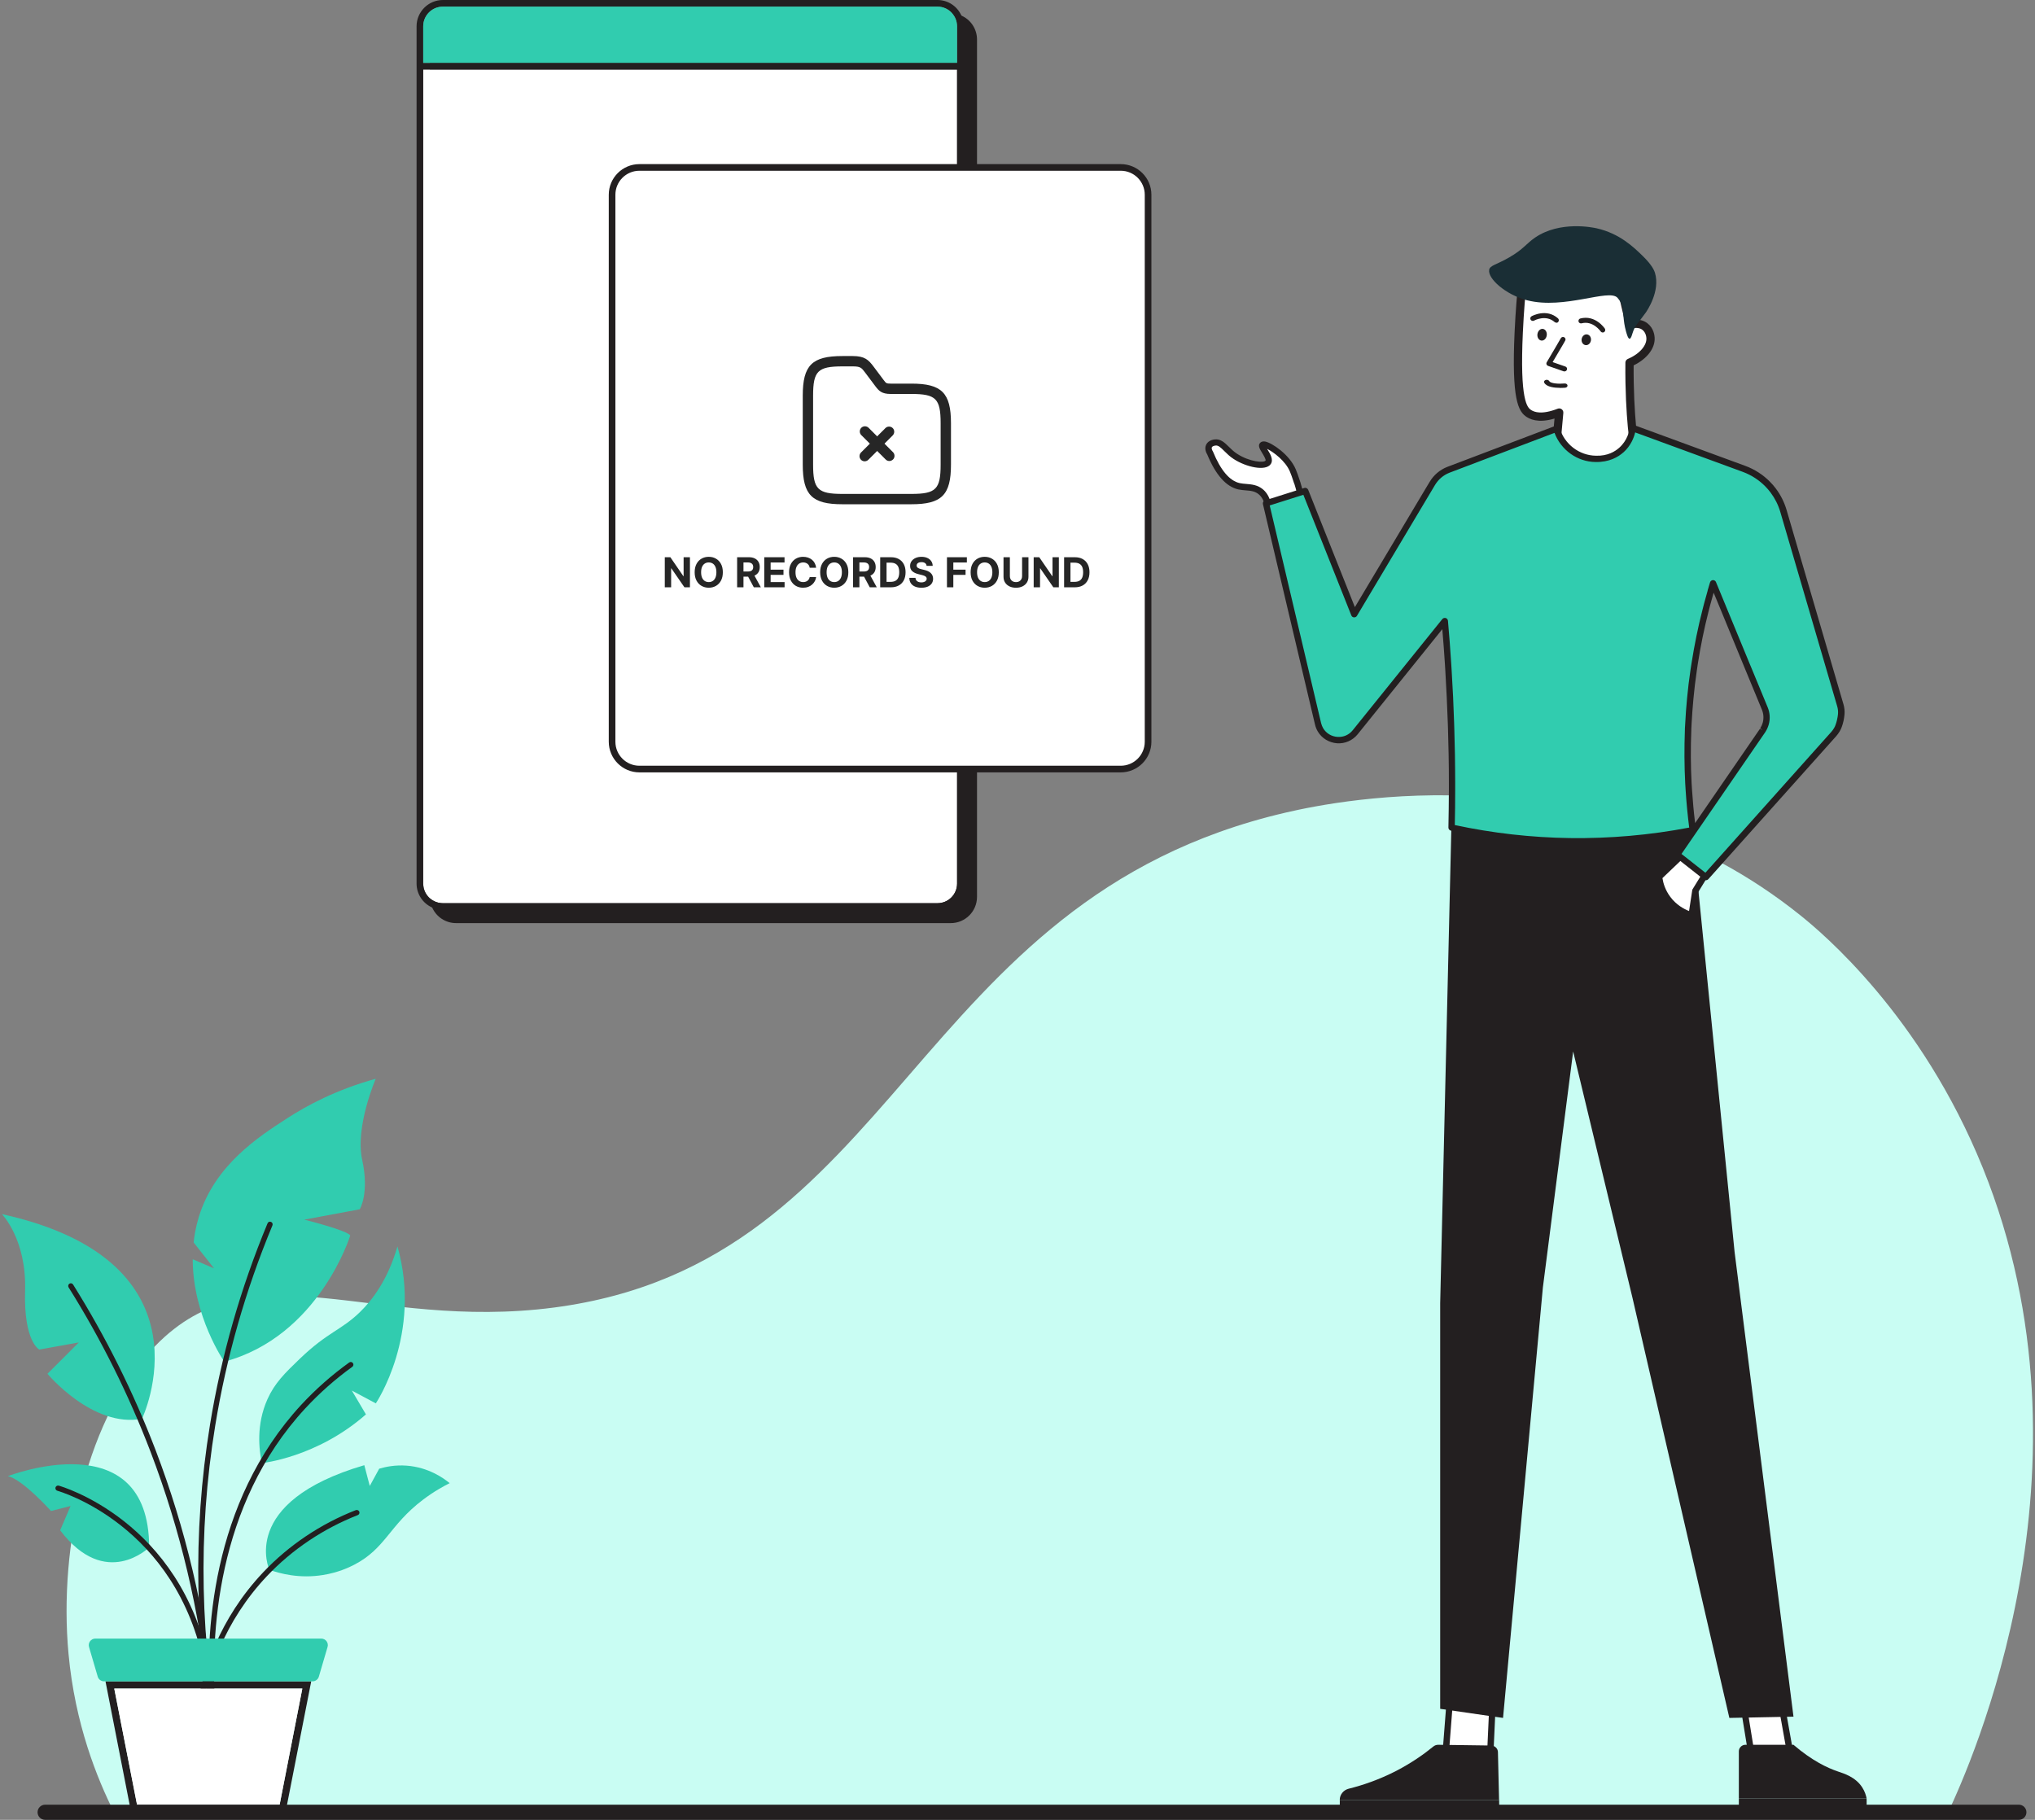 <svg width="246" height="220" viewBox="0 0 246 220" fill="none" xmlns="http://www.w3.org/2000/svg">
<rect x="0" y="0" width="246" height="220" fill="#808080" stroke="none"/>
<g clip-path="url(#clip0_1955_51021)">
<path d="M118.106 4.783V108.419C118.106 110.177 116.685 111.597 114.928 111.597H55.141C53.849 111.597 52.733 110.827 52.244 109.711C52.083 109.374 51.987 108.997 51.971 108.604C51.963 108.54 51.963 108.483 51.963 108.419V7.6H115.698V3.178C115.698 2.576 115.474 2.023 115.104 1.613C115.498 1.629 115.875 1.726 116.22 1.886C117.335 2.376 118.106 3.491 118.106 4.783Z" fill="#231F20"/>
<path d="M115.698 8.402V106.814C115.698 108.13 114.639 109.19 113.323 109.19H53.536C52.227 109.19 51.16 108.13 51.16 106.814V8.402H115.698Z" fill="white"/>
<path d="M116.219 1.886C115.73 0.778 114.622 0 113.322 0H53.535C51.786 0 50.357 1.428 50.357 3.178V106.814C50.357 108.114 51.136 109.222 52.243 109.711C52.636 109.896 53.078 109.992 53.535 109.992H113.322C115.08 109.992 116.5 108.572 116.5 106.814V3.178C116.5 2.721 116.404 2.279 116.219 1.886ZM115.698 106.814C115.698 108.13 114.638 109.189 113.322 109.189H53.535C53.455 109.189 53.375 109.189 53.295 109.173C53.086 109.157 52.877 109.109 52.685 109.029C52.629 109.013 52.572 108.989 52.516 108.957C52.316 108.868 52.131 108.748 51.971 108.604C51.906 108.547 51.85 108.491 51.794 108.427C51.738 108.371 51.69 108.307 51.641 108.243C51.537 108.106 51.449 107.962 51.377 107.801C51.344 107.729 51.312 107.657 51.288 107.576C51.264 107.512 51.24 107.44 51.232 107.376C51.184 107.191 51.16 107.007 51.16 106.814V8.402H115.698V106.814ZM115.698 7.6H51.16V3.178C51.16 1.87 52.227 0.803 53.535 0.803H113.322C114.037 0.803 114.671 1.115 115.104 1.613C115.473 2.022 115.698 2.576 115.698 3.178V7.6Z" fill="#231F20"/>
<path d="M115.698 3.176V7.598H51.16V3.176C51.16 1.868 52.227 0.801 53.536 0.801H113.323C114.037 0.801 114.671 1.114 115.104 1.611C115.473 2.021 115.698 2.574 115.698 3.176Z" fill="#31CCAF"/>
<path d="M135.479 20.242H77.297C75.471 20.242 73.99 21.723 73.99 23.549V89.675C73.99 91.501 75.471 92.982 77.297 92.982H135.479C137.305 92.982 138.785 91.501 138.785 89.675V23.549C138.785 21.723 137.305 20.242 135.479 20.242Z" fill="white"/>
<path d="M135.479 93.374H77.297C75.251 93.374 73.59 91.713 73.59 89.666V23.547C73.59 21.501 75.251 19.84 77.297 19.84H135.479C137.526 19.84 139.187 21.501 139.187 23.547V89.666C139.187 91.713 137.526 93.374 135.479 93.374ZM77.297 20.642C75.692 20.642 74.392 21.942 74.392 23.547V89.666C74.392 91.271 75.692 92.571 77.297 92.571H135.479C137.084 92.571 138.384 91.271 138.384 89.666V23.547C138.384 21.942 137.084 20.642 135.479 20.642H77.297Z" fill="#231F20"/>
<path d="M107.508 55.733C107.35 55.733 107.192 55.675 107.067 55.55L104.117 52.6C103.875 52.358 103.875 51.958 104.117 51.716C104.358 51.475 104.758 51.475 105 51.716L107.95 54.666C108.192 54.908 108.192 55.308 107.95 55.55C107.825 55.666 107.667 55.733 107.508 55.733Z" fill="#262626"/>
<path d="M104.525 55.768C104.367 55.768 104.209 55.71 104.084 55.585C103.842 55.343 103.842 54.943 104.084 54.702L107.034 51.752C107.275 51.51 107.675 51.51 107.917 51.752C108.159 51.993 108.159 52.393 107.917 52.635L104.967 55.585C104.85 55.702 104.684 55.768 104.525 55.768Z" fill="#262626"/>
<path d="M110.166 60.96H101.833C98.158 60.96 97.041 59.843 97.041 56.168V47.835C97.041 44.16 98.158 43.043 101.833 43.043H103.083C104.541 43.043 104.999 43.518 105.583 44.293L106.833 45.96C107.108 46.326 107.149 46.376 107.666 46.376H110.166C113.841 46.376 114.958 47.493 114.958 51.168V56.168C114.958 59.843 113.841 60.96 110.166 60.96ZM101.833 44.293C98.858 44.293 98.291 44.86 98.291 47.835V56.168C98.291 59.143 98.858 59.71 101.833 59.71H110.166C113.141 59.71 113.708 59.143 113.708 56.168V51.168C113.708 48.193 113.141 47.626 110.166 47.626H107.666C106.599 47.626 106.249 47.26 105.833 46.71L104.583 45.043C104.149 44.468 104.024 44.293 103.083 44.293H101.833Z" fill="#262626"/>
<path d="M83.403 67.364V71H82.739L81.157 68.711H81.13V71H80.362V67.364H81.036L82.606 69.651H82.638V67.364H83.403ZM87.38 69.182C87.38 69.578 87.305 69.916 87.154 70.194C87.005 70.472 86.802 70.684 86.543 70.831C86.287 70.977 85.998 71.05 85.677 71.05C85.354 71.05 85.064 70.976 84.807 70.829C84.55 70.683 84.347 70.47 84.198 70.192C84.049 69.914 83.974 69.577 83.974 69.182C83.974 68.785 84.049 68.448 84.198 68.17C84.347 67.892 84.55 67.68 84.807 67.534C85.064 67.387 85.354 67.314 85.677 67.314C85.998 67.314 86.287 67.387 86.543 67.534C86.802 67.68 87.005 67.892 87.154 68.17C87.305 68.448 87.38 68.785 87.38 69.182ZM86.6 69.182C86.6 68.925 86.562 68.708 86.485 68.532C86.409 68.356 86.302 68.222 86.164 68.131C86.025 68.04 85.863 67.994 85.677 67.994C85.491 67.994 85.329 68.04 85.191 68.131C85.052 68.222 84.944 68.356 84.867 68.532C84.792 68.708 84.754 68.925 84.754 69.182C84.754 69.439 84.792 69.655 84.867 69.832C84.944 70.008 85.052 70.142 85.191 70.233C85.329 70.324 85.491 70.37 85.677 70.37C85.863 70.37 86.025 70.324 86.164 70.233C86.302 70.142 86.409 70.008 86.485 69.832C86.562 69.655 86.6 69.439 86.6 69.182ZM89.107 71V67.364H90.541C90.816 67.364 91.05 67.413 91.244 67.511C91.44 67.608 91.588 67.746 91.69 67.925C91.793 68.102 91.844 68.311 91.844 68.552C91.844 68.793 91.792 69.001 91.688 69.175C91.584 69.347 91.433 69.48 91.236 69.572C91.039 69.665 90.801 69.711 90.522 69.711H89.561V69.093H90.397C90.544 69.093 90.666 69.073 90.763 69.033C90.86 68.992 90.933 68.932 90.98 68.852C91.028 68.771 91.053 68.671 91.053 68.552C91.053 68.431 91.028 68.329 90.98 68.246C90.933 68.163 90.86 68.1 90.761 68.058C90.664 68.014 90.542 67.992 90.394 67.992H89.875V71H89.107ZM91.07 69.345L91.974 71H91.125L90.241 69.345H91.07ZM92.388 71V67.364H94.838V67.998H93.157V68.864H94.712V69.498H93.157V70.366H94.845V71H92.388ZM98.658 68.637H97.88C97.866 68.536 97.837 68.447 97.793 68.369C97.749 68.289 97.693 68.222 97.624 68.166C97.556 68.111 97.477 68.068 97.386 68.038C97.298 68.009 97.201 67.994 97.097 67.994C96.909 67.994 96.745 68.041 96.605 68.134C96.466 68.227 96.357 68.362 96.28 68.539C96.203 68.715 96.165 68.93 96.165 69.182C96.165 69.441 96.203 69.659 96.28 69.835C96.358 70.012 96.467 70.145 96.607 70.235C96.747 70.325 96.908 70.37 97.092 70.37C97.195 70.37 97.29 70.356 97.378 70.329C97.466 70.302 97.545 70.262 97.614 70.21C97.682 70.157 97.739 70.092 97.784 70.016C97.83 69.941 97.862 69.854 97.88 69.757L98.658 69.761C98.638 69.928 98.587 70.088 98.507 70.244C98.428 70.397 98.32 70.535 98.186 70.657C98.052 70.778 97.892 70.874 97.706 70.945C97.521 71.015 97.312 71.05 97.079 71.05C96.755 71.05 96.465 70.976 96.209 70.829C95.955 70.683 95.754 70.47 95.606 70.192C95.459 69.914 95.385 69.577 95.385 69.182C95.385 68.785 95.46 68.448 95.609 68.17C95.758 67.892 95.961 67.68 96.216 67.534C96.472 67.387 96.76 67.314 97.079 67.314C97.29 67.314 97.485 67.344 97.665 67.403C97.846 67.462 98.007 67.548 98.146 67.662C98.286 67.774 98.4 67.912 98.487 68.076C98.576 68.239 98.633 68.426 98.658 68.637ZM102.551 69.182C102.551 69.578 102.476 69.916 102.325 70.194C102.176 70.472 101.972 70.684 101.714 70.831C101.458 70.977 101.169 71.05 100.848 71.05C100.525 71.05 100.235 70.976 99.978 70.829C99.721 70.683 99.518 70.47 99.369 70.192C99.22 69.914 99.145 69.577 99.145 69.182C99.145 68.785 99.22 68.448 99.369 68.17C99.518 67.892 99.721 67.68 99.978 67.534C100.235 67.387 100.525 67.314 100.848 67.314C101.169 67.314 101.458 67.387 101.714 67.534C101.972 67.68 102.176 67.892 102.325 68.17C102.476 68.448 102.551 68.785 102.551 69.182ZM101.771 69.182C101.771 68.925 101.733 68.708 101.656 68.532C101.58 68.356 101.473 68.222 101.334 68.131C101.196 68.04 101.034 67.994 100.848 67.994C100.662 67.994 100.5 68.04 100.361 68.131C100.223 68.222 100.115 68.356 100.038 68.532C99.963 68.708 99.925 68.925 99.925 69.182C99.925 69.439 99.963 69.655 100.038 69.832C100.115 70.008 100.223 70.142 100.361 70.233C100.5 70.324 100.662 70.37 100.848 70.37C101.034 70.37 101.196 70.324 101.334 70.233C101.473 70.142 101.58 70.008 101.656 69.832C101.733 69.655 101.771 69.439 101.771 69.182ZM103.12 71V67.364H104.555C104.83 67.364 105.064 67.413 105.258 67.511C105.453 67.608 105.602 67.746 105.704 67.925C105.807 68.102 105.858 68.311 105.858 68.552C105.858 68.793 105.806 69.001 105.702 69.175C105.598 69.347 105.447 69.48 105.249 69.572C105.053 69.665 104.815 69.711 104.535 69.711H103.575V69.093H104.411C104.558 69.093 104.68 69.073 104.777 69.033C104.874 68.992 104.946 68.932 104.993 68.852C105.042 68.771 105.066 68.671 105.066 68.552C105.066 68.431 105.042 68.329 104.993 68.246C104.946 68.163 104.873 68.1 104.775 68.058C104.678 68.014 104.556 67.992 104.408 67.992H103.889V71H103.12ZM105.084 69.345L105.988 71H105.139L104.255 69.345H105.084ZM107.691 71H106.402V67.364H107.701C108.067 67.364 108.382 67.436 108.646 67.582C108.91 67.726 109.113 67.934 109.255 68.205C109.398 68.476 109.47 68.801 109.47 69.178C109.47 69.557 109.398 69.883 109.255 70.155C109.113 70.427 108.909 70.636 108.642 70.782C108.377 70.927 108.06 71 107.691 71ZM107.17 70.341H107.659C107.886 70.341 108.077 70.301 108.232 70.221C108.388 70.139 108.506 70.013 108.584 69.842C108.663 69.671 108.703 69.449 108.703 69.178C108.703 68.91 108.663 68.69 108.584 68.519C108.506 68.349 108.389 68.224 108.234 68.143C108.079 68.063 107.888 68.022 107.66 68.022H107.17V70.341ZM112.012 68.409C111.998 68.266 111.937 68.155 111.829 68.076C111.721 67.996 111.575 67.957 111.39 67.957C111.265 67.957 111.159 67.974 111.073 68.01C110.986 68.044 110.92 68.092 110.874 68.154C110.829 68.215 110.806 68.285 110.806 68.363C110.804 68.428 110.817 68.485 110.847 68.534C110.878 68.582 110.92 68.624 110.973 68.66C111.026 68.694 111.088 68.724 111.158 68.75C111.228 68.775 111.302 68.796 111.382 68.814L111.708 68.892C111.867 68.928 112.012 68.975 112.145 69.034C112.278 69.094 112.392 69.166 112.489 69.253C112.587 69.339 112.662 69.441 112.715 69.558C112.769 69.675 112.797 69.81 112.798 69.961C112.797 70.184 112.74 70.377 112.628 70.54C112.517 70.702 112.356 70.828 112.145 70.918C111.936 71.007 111.683 71.052 111.387 71.052C111.093 71.052 110.838 71.007 110.62 70.916C110.403 70.827 110.234 70.693 110.112 70.517C109.991 70.34 109.928 70.12 109.922 69.858H110.666C110.674 69.98 110.709 70.082 110.771 70.164C110.833 70.244 110.917 70.305 111.021 70.347C111.126 70.387 111.245 70.407 111.378 70.407C111.508 70.407 111.621 70.388 111.717 70.35C111.814 70.312 111.889 70.26 111.943 70.192C111.996 70.125 112.023 70.047 112.023 69.96C112.023 69.878 111.998 69.809 111.95 69.754C111.902 69.698 111.833 69.651 111.74 69.612C111.649 69.572 111.537 69.537 111.405 69.505L111.009 69.406C110.702 69.331 110.46 69.214 110.282 69.056C110.105 68.897 110.017 68.683 110.018 68.415C110.017 68.195 110.075 68.002 110.194 67.838C110.313 67.673 110.477 67.545 110.686 67.452C110.894 67.36 111.131 67.314 111.396 67.314C111.666 67.314 111.901 67.36 112.102 67.452C112.305 67.545 112.462 67.673 112.575 67.838C112.687 68.002 112.745 68.193 112.749 68.409H112.012ZM114.473 71V67.364H116.88V67.998H115.242V68.864H116.721V69.498H115.242V71H114.473ZM120.739 69.182C120.739 69.578 120.664 69.916 120.514 70.194C120.365 70.472 120.161 70.684 119.903 70.831C119.646 70.977 119.357 71.05 119.036 71.05C118.713 71.05 118.423 70.976 118.166 70.829C117.91 70.683 117.707 70.47 117.557 70.192C117.408 69.914 117.334 69.577 117.334 69.182C117.334 68.785 117.408 68.448 117.557 68.17C117.707 67.892 117.91 67.68 118.166 67.534C118.423 67.387 118.713 67.314 119.036 67.314C119.357 67.314 119.646 67.387 119.903 67.534C120.161 67.68 120.365 67.892 120.514 68.17C120.664 68.448 120.739 68.785 120.739 69.182ZM119.96 69.182C119.96 68.925 119.921 68.708 119.844 68.532C119.769 68.356 119.661 68.222 119.523 68.131C119.384 68.04 119.222 67.994 119.036 67.994C118.851 67.994 118.688 68.04 118.55 68.131C118.411 68.222 118.304 68.356 118.227 68.532C118.151 68.708 118.113 68.925 118.113 69.182C118.113 69.439 118.151 69.655 118.227 69.832C118.304 70.008 118.411 70.142 118.55 70.233C118.688 70.324 118.851 70.37 119.036 70.37C119.222 70.37 119.384 70.324 119.523 70.233C119.661 70.142 119.769 70.008 119.844 69.832C119.921 69.655 119.96 69.439 119.96 69.182ZM123.555 67.364H124.324V69.725C124.324 69.99 124.26 70.222 124.134 70.421C124.008 70.62 123.832 70.775 123.606 70.886C123.38 70.996 123.117 71.052 122.816 71.052C122.514 71.052 122.25 70.996 122.024 70.886C121.798 70.775 121.622 70.62 121.497 70.421C121.371 70.222 121.309 69.99 121.309 69.725V67.364H122.078V69.659C122.078 69.798 122.108 69.921 122.168 70.029C122.23 70.136 122.316 70.221 122.427 70.283C122.539 70.344 122.668 70.375 122.816 70.375C122.965 70.375 123.095 70.344 123.205 70.283C123.316 70.221 123.402 70.136 123.462 70.029C123.524 69.921 123.555 69.798 123.555 69.659V67.364ZM127.998 67.364V71H127.334L125.752 68.711H125.725V71H124.956V67.364H125.631L127.201 69.651H127.232V67.364H127.998ZM129.922 71H128.633V67.364H129.933C130.298 67.364 130.613 67.436 130.877 67.582C131.141 67.726 131.344 67.934 131.486 68.205C131.63 68.476 131.701 68.801 131.701 69.178C131.701 69.557 131.63 69.883 131.486 70.155C131.344 70.427 131.14 70.636 130.874 70.782C130.609 70.927 130.291 71 129.922 71ZM129.402 70.341H129.89C130.117 70.341 130.308 70.301 130.464 70.221C130.62 70.139 130.737 70.013 130.815 69.842C130.894 69.671 130.934 69.449 130.934 69.178C130.934 68.91 130.894 68.69 130.815 68.519C130.737 68.349 130.62 68.224 130.465 68.143C130.31 68.063 130.119 68.022 129.892 68.022H129.402V70.341Z" fill="#262626"/>
<path d="M13.786 219.092C11.756 215.047 9.067 208.451 8.281 199.912C7.069 186.767 10.568 171.15 18.762 162.715C30.607 150.525 44.811 160.974 66.984 158.069C108.731 152.588 109.999 108.763 155.461 98.226C161.969 96.717 192.601 90.506 217.688 110.697C220.183 112.703 232.221 122.702 239.7 141.208C254.378 177.53 238.111 213.538 235.503 219.084C161.592 219.084 87.689 219.084 13.778 219.092H13.786Z" fill="#C9FDF3"/>
<path d="M54.369 179.296C53.663 179.649 52.451 180.299 51.103 181.326C47.042 184.416 46.625 187.192 42.813 189.167C42.195 189.488 40.863 190.114 39.057 190.402C36.2 190.868 33.841 190.234 32.565 189.776C32.565 189.776 28.777 181.599 44.041 177.129L44.699 179.641C45.076 178.943 45.462 178.244 45.839 177.554C46.617 177.322 47.773 177.081 49.161 177.185C51.801 177.386 53.623 178.694 54.353 179.296H54.369Z" fill="#31CCAF"/>
<path d="M48.047 150.684C46.875 154.728 45.029 157.136 43.528 158.604C41.249 160.827 39.628 161.004 36.226 164.278C34.404 166.028 33.2 167.215 32.333 169.149C30.945 172.247 31.314 175.264 31.651 176.878C31.651 176.878 38.32 176.203 44.235 170.987L42.533 168.106L45.43 169.655C45.43 169.655 51.064 161.309 48.047 150.684Z" fill="#31CCAF"/>
<path d="M27.109 164.617C38.577 161.559 42.34 149.361 42.34 149.361C41.971 148.735 36.779 147.443 36.779 147.443L43.488 146.191C43.488 146.191 44.668 144.273 43.785 140.229C42.902 136.2 45.422 130.414 45.422 130.414C40.583 131.746 37.012 133.704 34.741 135.173C31.25 137.428 25.969 140.839 24.043 147.09C23.65 148.366 23.482 149.466 23.409 150.204L25.873 153.334L23.297 152.234C23.313 159.152 27.109 164.609 27.109 164.609V164.617Z" fill="#31CCAF"/>
<path d="M17.165 171.519C17.165 171.519 26.258 152.507 0.232 146.777C0.232 146.777 3.218 149.811 3.033 156.014C2.849 162.218 4.751 163.149 4.751 163.149L9.525 162.29L5.738 166.078C5.738 166.078 11.195 172.65 17.165 171.519Z" fill="#31CCAF"/>
<path d="M0.963 178.452C0.963 178.452 18.016 171.807 18.032 187.063C18.032 187.063 12.768 192.263 7.271 185L8.531 182.063L6.163 182.665C6.163 182.665 2.744 178.845 0.963 178.46V178.452Z" fill="#31CCAF"/>
<path d="M25.07 201.791H25.087C25.263 201.759 25.375 201.59 25.343 201.414C21.941 183.783 7.247 179.642 7.102 179.602C6.934 179.553 6.757 179.658 6.709 179.826C6.661 179.995 6.765 180.171 6.934 180.22C7.078 180.26 21.395 184.312 24.717 201.534C24.75 201.703 24.91 201.815 25.078 201.791H25.07Z" fill="#231F20"/>
<path d="M25.528 205.199C25.697 205.175 25.825 205.022 25.801 204.846C24.774 194.702 22.422 184.759 18.803 175.289C16.147 168.34 12.792 161.615 8.836 155.291C8.74 155.138 8.547 155.09 8.395 155.186C8.242 155.283 8.202 155.475 8.29 155.628C12.231 161.911 15.561 168.604 18.201 175.514C21.797 184.936 24.14 194.822 25.159 204.91C25.175 205.087 25.336 205.215 25.512 205.199H25.52H25.528Z" fill="#231F20"/>
<path d="M26.579 212.2C26.579 212.2 26.596 212.2 26.604 212.2C26.78 212.168 26.892 211.999 26.852 211.822C24.164 198.685 23.883 185.396 26.018 172.339C27.366 164.065 29.693 155.928 32.935 148.135C32.999 147.975 32.927 147.782 32.759 147.718C32.59 147.646 32.406 147.726 32.341 147.895C29.083 155.727 26.74 163.921 25.384 172.243C23.241 185.38 23.522 198.742 26.226 211.959C26.258 212.127 26.419 212.232 26.579 212.216V212.2Z" fill="#231F20"/>
<path d="M25.744 206.645C25.913 206.621 26.033 206.476 26.017 206.308C25.439 197.873 26.073 181.976 36.899 170.267C38.609 168.421 40.519 166.728 42.589 165.235C42.734 165.131 42.766 164.93 42.661 164.786C42.557 164.641 42.356 164.609 42.212 164.714C40.101 166.23 38.159 167.948 36.418 169.826C25.431 181.719 24.782 197.809 25.375 206.348C25.383 206.524 25.536 206.661 25.712 206.645C25.712 206.645 25.728 206.645 25.736 206.645H25.744Z" fill="#231F20"/>
<path d="M24.148 206.853C24.284 206.837 24.397 206.732 24.421 206.588C25.111 202.319 27.045 196.059 32.301 190.506C35.319 187.32 39.107 184.784 43.248 183.163C43.416 183.099 43.496 182.914 43.432 182.745C43.368 182.585 43.183 182.505 43.015 182.561C38.778 184.214 34.909 186.806 31.828 190.064C26.459 195.738 24.485 202.126 23.779 206.484C23.747 206.66 23.867 206.821 24.044 206.853C24.076 206.853 24.108 206.853 24.14 206.853H24.148Z" fill="#231F20"/>
<path d="M12.752 203.258L15.842 219.051H34.524L37.622 203.258H12.752ZM13.811 204.133H36.546L33.802 218.176H16.572L13.819 204.133H13.811Z" fill="#231F20"/>
<path d="M13.81 204.133L16.563 218.177H33.801L36.546 204.133H13.81Z" fill="white"/>
<path d="M12.576 203.258H37.783C38.136 203.258 38.449 203.025 38.545 202.688L39.596 199.109C39.749 198.595 39.364 198.09 38.834 198.09H11.524C10.995 198.09 10.61 198.603 10.762 199.109L11.813 202.688C11.91 203.025 12.223 203.258 12.576 203.258Z" fill="#31CCAF"/>
<path d="M5.456 220.002H244.05C244.556 220.002 244.965 219.592 244.965 219.087C244.965 218.581 244.556 218.172 244.05 218.172H5.456C4.95 218.172 4.541 218.581 4.541 219.087C4.541 219.592 4.95 220.002 5.456 220.002Z" fill="#231F20"/>
<path d="M180.493 204.653L180.099 213.224L174.723 212.494L175.509 202.414L180.493 204.653Z" fill="white"/>
<path d="M180.043 213.601L174.666 212.871C174.466 212.847 174.321 212.662 174.337 212.461L175.124 202.382C175.132 202.261 175.204 202.149 175.308 202.085C175.413 202.021 175.549 202.013 175.661 202.069L180.645 204.308C180.789 204.372 180.878 204.516 180.87 204.677L180.476 213.24C180.476 213.344 180.42 213.448 180.34 213.513C180.268 213.569 180.187 213.601 180.099 213.601C180.083 213.601 180.067 213.601 180.051 213.601H180.043ZM175.846 202.992L175.132 212.164L179.73 212.79L180.091 204.902L175.838 202.992H175.846Z" fill="#231F20"/>
<path d="M215.417 206.396L216.372 211.709H211.669L210.602 205.16L215.417 206.396Z" fill="white"/>
<path d="M211.292 211.771L210.225 205.223C210.201 205.094 210.249 204.966 210.345 204.878C210.442 204.79 210.57 204.757 210.698 204.79L215.513 206.017C215.658 206.057 215.77 206.17 215.794 206.322L216.741 211.643C216.765 211.755 216.733 211.868 216.661 211.956C216.589 212.044 216.484 212.092 216.364 212.092H211.661C211.477 212.092 211.316 211.956 211.284 211.771H211.292ZM215.088 206.699L211.076 205.672L211.99 211.322H215.907L215.08 206.691L215.088 206.699Z" fill="#231F20"/>
<path d="M210.199 211.724V217.43H225.648C225.583 217.085 225.439 216.579 225.11 216.074C224.283 214.798 222.871 214.397 222.197 214.164C220.889 213.722 219.051 212.856 216.804 210.93H210.994C210.56 210.93 210.199 211.283 210.199 211.724Z" fill="#231F20"/>
<path d="M161.961 217.591H181.213C181.165 215.673 181.125 213.755 181.077 211.828C181.077 211.387 180.708 211.026 180.258 211.018C178.124 210.994 175.989 210.962 173.854 210.93C173.638 210.93 173.437 211.002 173.269 211.138C172.113 212.085 170.628 213.121 168.815 214.068C166.68 215.167 164.682 215.833 163.028 216.242C162.403 216.403 161.961 216.949 161.953 217.591H161.961Z" fill="#231F20"/>
<path d="M210.199 217.438V218.489H225.648V217.59C225.648 217.534 225.648 217.478 225.639 217.43H210.199V217.438Z" fill="#231F20"/>
<path d="M161.961 217.59V218.489C168.389 218.561 174.809 218.641 181.237 218.713C181.237 218.344 181.221 217.967 181.213 217.59H161.961Z" fill="#231F20"/>
<path d="M181.213 217.59C181.213 217.959 181.229 218.336 181.237 218.713V217.59H181.213Z" fill="#231F20"/>
<path d="M216.805 207.53L209.687 151.37L204.39 98.477H175.484L174.096 157.541V206.583C176.632 206.952 179.16 207.313 181.695 207.682C183.3 190.332 184.906 172.99 186.511 155.639C187.73 146.13 188.95 136.62 190.17 127.11C192.561 137.045 194.953 146.972 197.344 156.907C201.245 173.832 205.153 190.757 209.053 207.682C211.637 207.634 214.221 207.586 216.797 207.53H216.805Z" fill="#231F20"/>
<path d="M203.106 103.587L200.562 106.019C200.627 106.532 200.827 107.608 201.622 108.667C202.649 110.039 204.021 110.513 204.503 110.649L204.96 107.68L206.485 105.208L203.829 103.25L203.123 103.595L203.106 103.587Z" fill="white"/>
<path d="M204.39 111.012C203.676 110.803 202.335 110.249 201.316 108.885C200.538 107.85 200.273 106.775 200.185 106.06C200.169 105.94 200.217 105.82 200.297 105.739L202.841 103.308C202.841 103.308 202.905 103.26 202.937 103.243L203.644 102.898C203.772 102.834 203.924 102.85 204.037 102.939L206.693 104.897C206.854 105.017 206.894 105.234 206.789 105.402L205.313 107.81L204.871 110.707C204.855 110.819 204.791 110.915 204.703 110.972C204.639 111.012 204.566 111.028 204.494 111.028C204.454 111.028 204.422 111.028 204.39 111.012ZM203.772 103.685L203.323 103.902L200.963 106.157C201.059 106.775 201.308 107.617 201.918 108.428C202.632 109.383 203.531 109.88 204.181 110.137L204.566 107.617C204.566 107.569 204.59 107.521 204.623 107.473L205.963 105.298L203.772 103.685Z" fill="#231F20"/>
<path d="M184.842 50.003C185.355 50.324 186.407 50.685 188.485 49.875C188.212 52.916 187.939 55.95 187.659 58.991C189.954 59.77 192.249 60.54 194.544 61.319C196.181 60.163 197.826 59.008 199.463 57.86C199.062 57.282 198.517 56.407 198.067 55.252C197.513 53.807 197.377 52.611 197.273 51.528C197.12 49.843 196.952 47.243 196.984 43.848C198.589 43.166 199.608 41.954 199.52 40.823C199.512 40.678 199.447 39.932 198.829 39.466C198.075 38.905 197.12 39.234 197.032 39.266C196.687 37.805 196.35 36.353 196.005 34.892L190.034 34.475L184.055 33.953C183.895 35.478 183.71 37.613 183.59 40.173C183.213 48.342 184.071 49.522 184.834 49.995L184.842 50.003Z" fill="white" stroke="#231F20" stroke-linejoin="round"/>
<path d="M153.31 61.245C153.23 60.747 153.037 60.009 152.451 59.495C151.641 58.781 150.662 58.99 149.779 58.789C148.8 58.572 147.492 57.714 146.28 54.753C146.256 54.712 145.975 54.287 146.152 53.918C146.32 53.565 146.778 53.509 146.882 53.493C147.757 53.38 148.214 54.44 149.33 55.17C150.854 56.165 152.893 56.478 153.294 55.9C153.695 55.322 152.347 54.046 152.612 53.782C152.949 53.453 155.493 55.017 156.271 56.855C156.352 57.04 156.584 57.642 156.817 58.38C156.994 58.958 157.122 59.439 157.202 59.792C155.902 60.274 154.61 60.763 153.31 61.245Z" fill="white"/>
<path d="M153.118 61.574C153.022 61.518 152.95 61.414 152.934 61.301C152.829 60.627 152.58 60.122 152.195 59.785C151.73 59.376 151.192 59.327 150.574 59.279C150.285 59.255 149.988 59.231 149.691 59.167C148.223 58.838 146.955 57.417 145.936 54.938C145.839 54.785 145.558 54.264 145.807 53.758C145.976 53.413 146.337 53.18 146.834 53.124C147.549 53.036 148.038 53.509 148.544 54.007C148.825 54.288 149.146 54.601 149.539 54.857C151.08 55.861 152.797 55.965 152.982 55.684C153.07 55.556 152.693 54.954 152.572 54.753C152.284 54.288 152.011 53.846 152.348 53.517C152.492 53.381 152.693 53.333 152.95 53.381C153.8 53.549 155.887 54.978 156.625 56.711C156.721 56.928 156.954 57.538 157.187 58.276C157.331 58.75 157.468 59.239 157.58 59.713C157.62 59.897 157.524 60.09 157.339 60.154L153.447 61.606C153.407 61.623 153.359 61.631 153.311 61.631C153.247 61.631 153.174 61.614 153.118 61.574ZM156.457 58.493C156.24 57.786 156.015 57.209 155.927 57C155.381 55.708 153.937 54.641 153.174 54.264C153.19 54.296 153.206 54.32 153.222 54.344C153.56 54.889 153.977 55.58 153.608 56.109C153.006 56.992 150.654 56.486 149.122 55.483C148.664 55.186 148.311 54.841 148.006 54.536C147.533 54.063 147.268 53.822 146.931 53.862C146.706 53.894 146.546 53.967 146.497 54.071C146.425 54.223 146.554 54.472 146.594 54.528C146.61 54.552 146.626 54.577 146.634 54.601C147.557 56.856 148.64 58.132 149.86 58.404C150.101 58.461 150.366 58.477 150.638 58.501C151.296 58.557 152.043 58.613 152.709 59.191C153.134 59.568 153.431 60.074 153.6 60.716L156.762 59.536C156.673 59.183 156.577 58.83 156.465 58.477L156.457 58.493Z" fill="#231F20"/>
<path d="M153.021 60.854C153.407 62.492 153.792 64.129 154.185 65.766C154.249 66.022 154.306 66.279 154.37 66.544C154.875 68.695 155.389 70.846 155.894 72.996C155.951 73.253 156.015 73.51 156.079 73.775C156.585 75.925 157.098 78.076 157.604 80.227C157.66 80.484 157.724 80.741 157.788 81.005C158.294 83.156 158.808 85.307 159.313 87.458C159.313 87.474 159.313 87.49 159.321 87.498C159.385 87.77 159.482 88.011 159.61 88.228C160.477 89.689 162.644 89.961 163.815 88.517L164.048 88.228L164.674 87.45L169.874 80.997L170.5 80.219L174.641 75.075C174.786 76.76 174.922 78.478 175.034 80.219C175.05 80.476 175.066 80.733 175.082 80.997C175.211 83.1 175.315 85.259 175.387 87.45C175.395 87.706 175.403 87.963 175.411 88.228C175.444 89.199 175.468 90.186 175.484 91.181C175.5 92.361 175.516 93.533 175.516 94.688C175.516 94.945 175.516 95.21 175.516 95.467C175.516 97.015 175.5 98.548 175.46 100.049C179.32 100.892 184.159 101.614 189.768 101.694C195.595 101.774 200.634 101.132 204.615 100.346C204.414 98.861 204.246 97.224 204.141 95.467C204.125 95.21 204.109 94.953 204.093 94.688C203.989 92.69 203.965 90.531 204.053 88.236C204.061 87.979 204.077 87.722 204.093 87.458C204.141 86.471 204.222 85.459 204.318 84.424C204.43 83.244 204.567 82.105 204.727 81.005C204.767 80.749 204.799 80.484 204.848 80.227C205.217 77.892 205.666 75.733 206.172 73.775C206.236 73.51 206.308 73.253 206.372 72.996C206.509 72.475 206.653 71.969 206.798 71.48C206.886 71.142 206.99 70.83 207.087 70.509C207.135 70.621 207.183 70.741 207.231 70.854C207.528 71.568 207.817 72.282 208.114 72.996C208.218 73.253 208.322 73.51 208.435 73.775C209.318 75.925 210.208 78.076 211.099 80.227C211.203 80.484 211.308 80.741 211.42 81.005C212.062 82.562 212.704 84.111 213.346 85.668C213.587 86.246 213.619 86.872 213.458 87.458C213.386 87.73 213.274 87.987 213.113 88.236C213.097 88.26 213.081 88.292 213.065 88.316L208.684 94.696L208.154 95.475L203.716 101.927L203.186 102.705L202.769 103.315C204.928 105.016 204.053 104.326 206.22 106.028L209.189 102.705L209.879 101.927L215.649 95.475L216.348 94.696L221.676 88.742C221.813 88.589 221.941 88.421 222.045 88.244C222.134 88.091 222.214 87.931 222.278 87.763C222.31 87.674 222.342 87.57 222.374 87.474C222.414 87.345 222.447 87.217 222.479 87.072C222.535 86.832 222.567 86.599 222.591 86.382C222.631 85.997 222.583 85.612 222.471 85.243L221.235 81.013L221.01 80.235L219.116 73.783L218.891 73.004L216.998 66.552L216.773 65.774L215.601 61.777C215.336 60.878 214.919 60.044 214.373 59.314C214.173 59.041 213.948 58.784 213.707 58.535C212.921 57.725 211.95 57.091 210.85 56.689C206.372 55.044 201.886 53.399 197.4 51.754C197.352 52.123 197.127 53.407 196.004 54.41C194.736 55.534 193.235 55.486 192.898 55.478C190.731 55.453 188.789 53.977 188.171 51.842C183.806 53.495 179.44 55.157 175.082 56.81C174.28 57.131 173.606 57.709 173.164 58.447L173.108 58.535L172.643 59.314L168.791 65.766L168.325 66.544L164.473 72.996L164.008 73.775L163.719 74.264C163.655 74.104 163.591 73.935 163.526 73.775L163.213 72.996C162.355 70.846 161.504 68.695 160.645 66.544C160.541 66.287 160.437 66.031 160.332 65.766C159.482 63.631 158.631 61.496 157.78 59.354C154.835 60.285 155.983 59.923 153.038 60.854H153.021Z" fill="#31CCAF"/>
<path d="M205.964 106.316L202.513 103.603C202.353 103.475 202.321 103.25 202.433 103.09L203.966 100.859C199.287 101.733 194.52 102.135 189.769 102.07C184.946 102.006 180.107 101.444 175.388 100.417C175.212 100.377 175.083 100.217 175.091 100.04C175.124 98.539 175.14 97.015 175.148 95.458V94.687C175.148 93.532 175.14 92.368 175.116 91.188C175.099 90.193 175.075 89.214 175.043 88.243L175.019 87.473C174.947 85.354 174.843 83.187 174.714 81.029L174.666 80.25C174.578 78.87 174.474 77.466 174.353 76.061L164.129 88.757C163.511 89.519 162.596 89.92 161.633 89.856C160.662 89.784 159.788 89.254 159.298 88.428C159.146 88.171 159.033 87.89 158.953 87.545L157.244 80.314C156.73 78.164 156.224 76.013 155.719 73.862L152.669 60.942C152.621 60.749 152.734 60.549 152.926 60.492L157.669 58.992C157.862 58.928 158.062 59.032 158.142 59.216L163.784 73.397L172.307 59.112L172.828 58.245C173.318 57.427 174.048 56.801 174.939 56.448C179.064 54.891 183.189 53.318 187.314 51.753L188.028 51.48C188.132 51.44 188.237 51.448 188.333 51.496C188.429 51.544 188.501 51.633 188.533 51.729C189.103 53.687 190.901 55.067 192.923 55.092C194.328 55.14 195.234 54.586 195.748 54.12C196.719 53.254 196.96 52.138 197.016 51.697C197.032 51.584 197.096 51.48 197.201 51.416C197.305 51.352 197.425 51.344 197.53 51.384L210.98 56.319C212.111 56.737 213.146 57.403 213.973 58.253C214.222 58.502 214.463 58.775 214.679 59.072C215.265 59.85 215.698 60.725 215.971 61.656L222.841 85.121C222.969 85.547 223.009 85.98 222.969 86.405C222.945 86.63 222.913 86.879 222.857 87.136C222.825 87.288 222.785 87.433 222.744 87.569C222.712 87.681 222.672 87.786 222.64 87.882C222.576 88.067 222.488 88.251 222.375 88.436C222.263 88.628 222.118 88.821 221.966 88.998L206.51 106.284C206.437 106.364 206.333 106.412 206.221 106.412C206.141 106.412 206.052 106.388 205.988 106.332L205.964 106.316ZM196.238 54.69C195.62 55.244 194.536 55.886 192.875 55.854C190.676 55.83 188.694 54.401 187.916 52.331L187.578 52.459C183.454 54.024 179.329 55.589 175.204 57.154C174.474 57.443 173.88 57.956 173.47 58.631L164.033 74.448C163.961 74.576 163.832 74.641 163.672 74.633C163.527 74.625 163.399 74.528 163.351 74.392L157.557 59.818L153.488 61.102L156.457 73.678C156.963 75.828 157.476 77.979 157.982 80.138L159.699 87.409C159.755 87.633 159.836 87.842 159.948 88.034C160.309 88.644 160.951 89.038 161.682 89.086C162.404 89.134 163.07 88.845 163.527 88.275L174.353 74.841C174.449 74.721 174.618 74.673 174.762 74.713C174.915 74.761 175.019 74.889 175.035 75.042C175.188 76.767 175.324 78.501 175.428 80.194L175.477 80.972C175.613 83.139 175.717 85.314 175.782 87.441L175.806 88.219C175.838 89.198 175.862 90.185 175.878 91.18C175.894 92.36 175.91 93.532 175.91 94.687V95.466C175.91 96.91 175.894 98.339 175.862 99.743C180.436 100.722 185.115 101.252 189.785 101.316C194.608 101.38 199.456 100.955 204.198 100.048C204.006 98.539 203.861 97.007 203.765 95.498C203.749 95.241 203.733 94.984 203.717 94.719C203.605 92.577 203.597 90.394 203.677 88.227V88.107C203.693 87.89 203.701 87.665 203.717 87.449C203.765 86.454 203.845 85.426 203.942 84.399C204.046 83.26 204.19 82.104 204.359 80.956C204.399 80.692 204.439 80.435 204.479 80.178C204.824 77.995 205.266 75.812 205.812 73.686L206.012 72.907C206.149 72.394 206.293 71.896 206.429 71.406C206.429 71.398 206.429 71.382 206.429 71.374C206.518 71.07 206.606 70.781 206.694 70.484L206.718 70.403C206.766 70.251 206.903 70.139 207.063 70.13C207.224 70.123 207.376 70.219 207.433 70.363L208.781 73.629C209.664 75.78 210.554 77.931 211.445 80.09C211.549 80.347 211.654 80.603 211.766 80.86C212.408 82.417 213.05 83.966 213.692 85.523C213.957 86.173 214.005 86.871 213.821 87.561C213.732 87.874 213.604 88.171 213.443 88.428C213.419 88.468 213.395 88.5 213.379 88.532L203.268 103.234L206.157 105.505L221.372 88.484C221.493 88.347 221.605 88.195 221.693 88.043C221.781 87.906 221.846 87.77 221.894 87.617C221.926 87.529 221.958 87.441 221.982 87.352C222.014 87.232 222.054 87.112 222.078 86.975C222.135 86.751 222.159 86.534 222.183 86.341C222.215 86.02 222.183 85.683 222.078 85.346L215.209 61.881C214.96 61.038 214.567 60.252 214.037 59.545C213.845 59.281 213.628 59.04 213.403 58.807C212.649 58.037 211.71 57.427 210.691 57.05L197.666 52.275C197.514 52.917 197.136 53.896 196.238 54.698V54.69ZM213.066 88.307L212.793 88.026C212.922 87.826 213.026 87.593 213.09 87.36C213.227 86.839 213.195 86.309 212.994 85.812C212.352 84.255 211.71 82.698 211.068 81.149C210.956 80.892 210.851 80.627 210.747 80.371C209.856 78.22 208.973 76.069 208.091 73.918L207.152 71.647C207.015 72.113 206.879 72.594 206.75 73.092L206.55 73.862C206.012 75.965 205.571 78.124 205.234 80.282C205.194 80.539 205.153 80.796 205.121 81.053C204.953 82.184 204.816 83.332 204.712 84.455C204.616 85.475 204.544 86.486 204.487 87.473C204.471 87.689 204.463 87.906 204.455 88.123V88.243C204.367 90.386 204.375 92.545 204.487 94.663C204.503 94.92 204.519 95.177 204.536 95.434C204.624 96.782 204.744 98.146 204.913 99.502L212.761 88.091L213.074 88.307H213.066Z" fill="#231F20"/>
<path d="M180.01 32.613C180.138 32.067 180.877 32.019 182.425 31.128C184.183 30.117 184.496 29.451 185.579 28.712C188.597 26.666 192.553 27.501 193.002 27.597C195.795 28.231 197.472 29.868 198.572 30.936C199.776 32.107 199.992 32.773 200.057 32.974C200.739 35.197 199.069 37.62 198.941 37.797C198.042 39.065 197.641 39.298 197.328 40.341C197.272 40.517 197.159 40.951 196.991 40.951C196.814 40.951 196.67 40.461 196.558 40.06C196.365 39.362 196.309 38.856 196.253 38.254C196.18 37.532 196.221 37.243 196.028 36.778C196.028 36.778 195.851 36.36 195.53 35.999C194.495 34.86 189.126 37.452 184.616 36.304C181.984 35.63 179.785 33.632 180.026 32.597L180.01 32.613Z" fill="#1A2E35"/>
<path d="M192.32 41.158C192.264 41.511 191.975 41.768 191.662 41.72C191.349 41.672 191.14 41.351 191.197 40.989C191.253 40.636 191.542 40.38 191.855 40.428C192.168 40.476 192.376 40.797 192.32 41.158Z" fill="#231F20"/>
<path d="M186.977 40.55C186.92 40.943 186.624 41.216 186.311 41.168C185.998 41.119 185.797 40.766 185.853 40.381C185.909 39.996 186.206 39.715 186.519 39.763C186.832 39.811 187.033 40.164 186.977 40.55Z" fill="#231F20"/>
<path d="M193.749 40.196C193.805 40.196 193.869 40.179 193.917 40.147C194.054 40.051 194.094 39.866 193.998 39.722C193.949 39.65 192.842 38.037 191.036 38.502C190.876 38.542 190.78 38.711 190.82 38.871C190.86 39.032 191.028 39.128 191.189 39.088C192.569 38.727 193.484 40.051 193.492 40.059C193.548 40.147 193.644 40.196 193.749 40.196Z" fill="#231F20"/>
<path d="M188.139 39.025C188.219 39.025 188.307 38.993 188.363 38.921C188.476 38.792 188.46 38.6 188.339 38.487C186.951 37.252 185.218 38.191 185.145 38.231C185.001 38.311 184.945 38.496 185.025 38.64C185.105 38.785 185.29 38.841 185.442 38.76C185.498 38.728 186.871 37.998 187.938 38.937C187.994 38.985 188.067 39.009 188.139 39.009V39.025Z" fill="#231F20"/>
<path d="M189.128 44.898C189.256 44.898 189.368 44.818 189.417 44.698C189.473 44.537 189.392 44.369 189.232 44.312L187.691 43.775C189.2 41.231 189.216 41.166 189.232 41.134C189.288 40.974 189.2 40.805 189.039 40.749C188.887 40.701 188.726 40.773 188.662 40.918C188.582 41.078 187.611 42.715 186.977 43.791C186.929 43.871 186.921 43.967 186.953 44.047C186.985 44.136 187.049 44.2 187.137 44.232L189.023 44.89C189.023 44.89 189.088 44.906 189.128 44.906V44.898Z" fill="#231F20"/>
<path d="M188.596 46.898C188.901 46.898 189.142 46.873 189.206 46.873C189.383 46.857 189.511 46.729 189.487 46.584C189.463 46.44 189.302 46.344 189.126 46.36C188.484 46.424 187.449 46.376 187.28 46.071C187.208 45.943 187.015 45.878 186.847 45.934C186.678 45.991 186.606 46.143 186.678 46.272C186.967 46.793 187.938 46.889 188.588 46.889L188.596 46.898Z" fill="#231F20"/>
</g>
<defs>
<clipPath id="clip0_1955_51021">
<rect width="245.536" height="220" fill="white" transform="translate(0.232)"/>
</clipPath>
</defs>
</svg>
